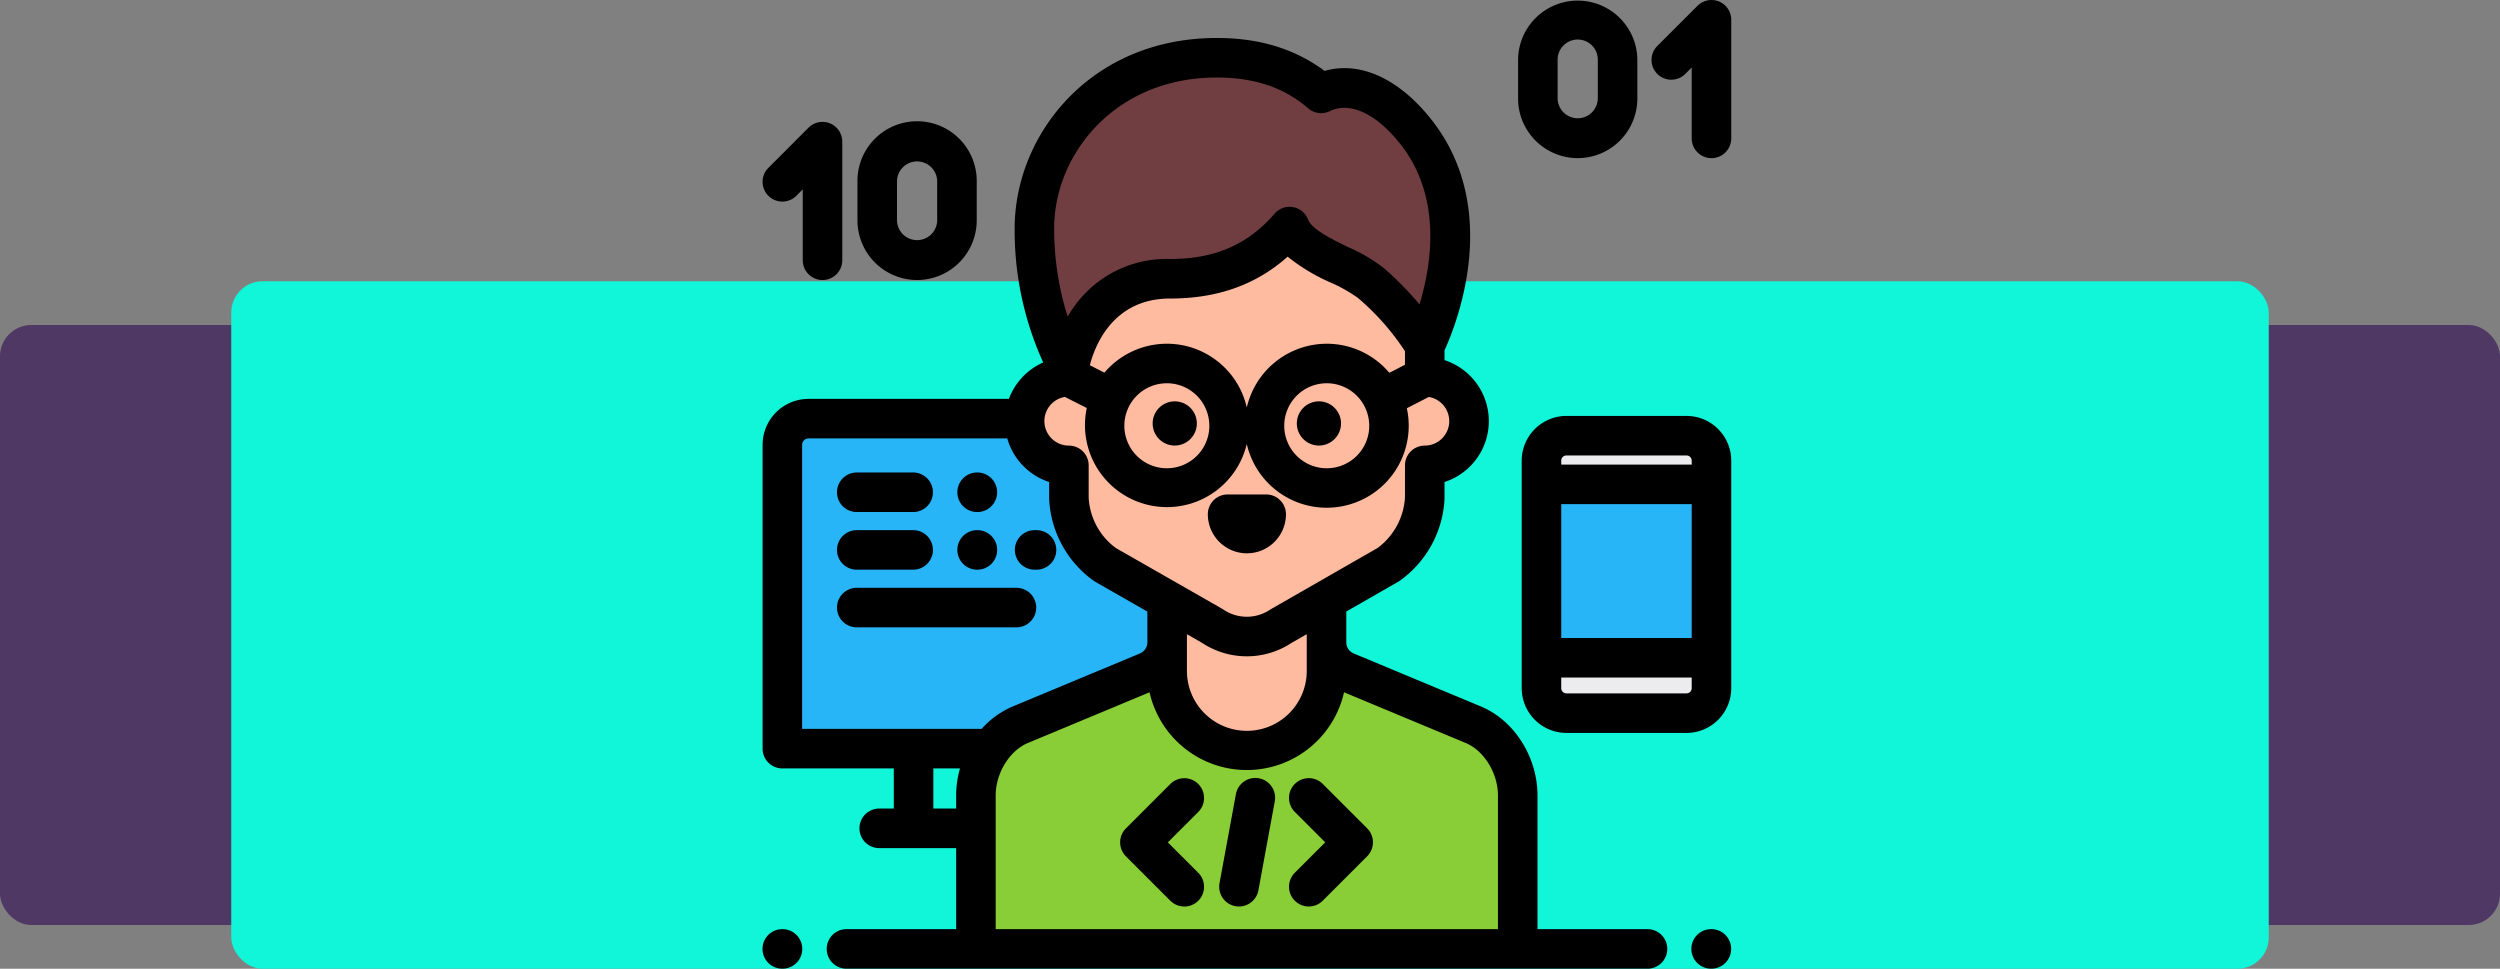 <svg xmlns="http://www.w3.org/2000/svg" width="400" height="155" viewBox="0 0 400 155">
  <rect x="0" y="0" width="400" height="155" fill="#808080" stroke="none"/>
  <g id="Grupo_1225647" data-name="Grupo 1225647" transform="translate(-1020 -12152)">
    <g id="Grupo_1225644" data-name="Grupo 1225644" transform="translate(0)">
      <rect id="equipo-de-desarrolladores-haciendo-una-tormenta-de-ideas-para-optimizar-el-codigo" width="400" height="96" rx="5" transform="translate(1020 12204)" fill="#4f3864"/>
      <rect id="equipo-de-desarrolladores-haciendo-una-tormenta-de-ideas-para-optimizar-el-codigo-2" data-name="equipo-de-desarrolladores-haciendo-una-tormenta-de-ideas-para-optimizar-el-codigo" width="326" height="110" rx="5" transform="translate(1057 12197)" fill="#11f5d8"/>
    </g>
    <g id="programmer_360487_1_" data-name="programmer_360487 (1)" transform="translate(1142 12151.981)">
      <g id="Grupo_1225645" data-name="Grupo 1225645" transform="translate(124.635 69.729)">
        <path id="Trazado_1053084" data-name="Trazado 1053084" d="M438.9,234.282v3.791H411.7v-3.791a4,4,0,0,1,4-4h19.211a4,4,0,0,1,4,4Z" transform="translate(-411.7 -230.286)" fill="#ecebed"/>
        <path id="Trazado_1053085" data-name="Trazado 1053085" d="M415.839,347.646H438.9v4.866a4,4,0,0,1-4,4H415.695a4,4,0,0,1-4-4v-4.866Z" transform="translate(-411.699 -312.117)" fill="#ecebed"/>
      </g>
      <g id="Grupo_1225646" data-name="Grupo 1225646" transform="translate(3.178 67.006)">
        <rect id="Rectángulo_422196" data-name="Rectángulo 422196" width="27.201" height="27.742" transform="translate(121.458 10.509)" fill="#27b5f7"/>
        <path id="Trazado_1053086" data-name="Trazado 1053086" d="M85.405,225.57v48.52H10.5V225.57a4.184,4.184,0,0,1,4.083-4.278h66.74a4.184,4.184,0,0,1,4.083,4.278Z" transform="translate(-10.499 -221.292)" fill="#27b5f7"/>
      </g>
      <path id="Trazado_1053087" data-name="Trazado 1053087" d="M143.395,319.126v6.162a5.1,5.1,0,0,1-3.138,4.707L119.9,338.476c-4.3,1.792-7.1,6.663-7.1,11.321v24.549h86.689V349.8c0-4.659-2.8-9.53-7.1-11.321l-20.356-8.481a5.1,5.1,0,0,1-3.138-4.707v-6.162Z" transform="translate(-78.651 -222.502)" fill="#febba0"/>
      <path id="Trazado_1053088" data-name="Trazado 1053088" d="M192.384,354.054l-20.356-8.481a5.1,5.1,0,0,1-3.1-4.105v3.88a12.83,12.83,0,0,1-12.792,12.792h0a12.829,12.829,0,0,1-12.792-12.792v-3.8a5.1,5.1,0,0,1-3.09,4.027L119.9,354.053c-4.3,1.792-7.1,6.663-7.1,11.321v24.549h86.689V365.375C199.486,360.717,196.684,355.846,192.384,354.054Z" transform="translate(-78.649 -238.08)" fill="#89cd37"/>
      <path id="Trazado_1053089" data-name="Trazado 1053089" d="M202.557,112.507v-9.216a28.411,28.411,0,0,0-56.822,0h-.111v9.216a7.085,7.085,0,1,0,0,14.17v5.289a13.9,13.9,0,0,0,5.81,10.607l17.127,9.791a9.827,9.827,0,0,0,11.06,0l17.076-9.791a13.946,13.946,0,0,0,5.861-10.607v-5.289a7.085,7.085,0,1,0,0-14.17Z" transform="translate(-96.599 -52.198)" fill="#febba0"/>
      <path id="Trazado_1053090" data-name="Trazado 1053090" d="M204.809,42.478c-5.36-6.83-11.028-8.288-15.236-6.239-3.337-2.852-8.336-5.7-16.686-5.7-18.859,0-29.179,14.469-29.179,27.329,0,13.724,5.521,22.47,5.521,22.47S151.285,65.9,165.417,65.9c9.447,0,15.14-3.751,19.113-8.353,1.688,4.4,9.864,6.246,13.075,9.085,6.357,5.618,8.552,10.015,8.552,10.015S216.174,56.958,204.809,42.478Z" transform="translate(-100.203 -21.281)" fill="#703e41"/>
      <path id="Trazado_1053091" data-name="Trazado 1053091" d="M106.185,256.064h-.041a3.163,3.163,0,1,1,0-6.326h.041a3.163,3.163,0,1,1,0,6.326Z" transform="translate(-71.805 -174.12)"/>
      <path id="Trazado_1053092" data-name="Trazado 1053092" d="M51.556,256.064H42.531a3.163,3.163,0,1,1,0-6.326h9.025a3.163,3.163,0,1,1,0,6.326Z" transform="translate(-27.45 -174.12)"/>
      <path id="Trazado_1053093" data-name="Trazado 1053093" d="M68.081,317.01H42.531a3.163,3.163,0,0,1,0-6.326h25.55a3.163,3.163,0,0,1,0,6.326Z" transform="translate(-27.45 -216.616)"/>
      <path id="Trazado_1053094" data-name="Trazado 1053094" d="M106.185,286.536h-.041a3.163,3.163,0,0,1,0-6.326h.041a3.163,3.163,0,0,1,0,6.326Z" transform="translate(-71.805 -195.368)"/>
      <path id="Trazado_1053095" data-name="Trazado 1053095" d="M51.556,286.537H42.531a3.163,3.163,0,1,1,0-6.326h9.025a3.163,3.163,0,1,1,0,6.326Z" transform="translate(-27.45 -195.368)"/>
      <path id="Trazado_1053096" data-name="Trazado 1053096" d="M136.857,286.537h-.3a3.163,3.163,0,1,1,0-6.326h.3a3.163,3.163,0,1,1,0,6.326Z" transform="translate(-93.015 -195.368)"/>
      <path id="Trazado_1053097" data-name="Trazado 1053097" d="M3.2,497.411H3.163a3.163,3.163,0,0,1,0-6.326H3.2a3.163,3.163,0,0,1,0,6.326Z" transform="translate(0 -342.403)"/>
      <path id="Trazado_1053098" data-name="Trazado 1053098" d="M494.12,497.411h-.041a3.163,3.163,0,0,1,0-6.326h.041a3.163,3.163,0,0,1,0,6.326Z" transform="translate(-342.299 -342.403)"/>
      <path id="Trazado_1053099" data-name="Trazado 1053099" d="M285.934,219.2a3.535,3.535,0,1,1,3.536-3.535A3.539,3.539,0,0,1,285.934,219.2Z" transform="translate(-196.906 -147.894)"/>
      <path id="Trazado_1053100" data-name="Trazado 1053100" d="M209.729,219.2a3.535,3.535,0,1,1,3.536-3.535A3.54,3.54,0,0,1,209.729,219.2Z" transform="translate(-143.771 -147.894)"/>
      <path id="Trazado_1053101" data-name="Trazado 1053101" d="M241.614,270.767a6.261,6.261,0,0,1-6.254-6.254,3.163,3.163,0,0,1,3.163-3.163H244.7a3.163,3.163,0,0,1,3.163,3.163A6.26,6.26,0,0,1,241.614,270.767Z" transform="translate(-164.108 -182.217)"/>
      <path id="Trazado_1053102" data-name="Trazado 1053102" d="M199.274,431.825a3.153,3.153,0,0,1-2.237-.926l-7.1-7.1a3.164,3.164,0,0,1,0-4.474l7.1-7.1a3.163,3.163,0,1,1,4.473,4.474l-4.867,4.867,4.867,4.867a3.163,3.163,0,0,1-2.237,5.4Z" transform="translate(-131.788 -286.766)"/>
      <path id="Trazado_1053103" data-name="Trazado 1053103" d="M281.445,431.824a3.163,3.163,0,0,1-2.237-5.4l4.867-4.867-4.867-4.867a3.163,3.163,0,0,1,4.474-4.474l7.1,7.1a3.164,3.164,0,0,1,0,4.473l-7.1,7.1A3.153,3.153,0,0,1,281.445,431.824Z" transform="translate(-194.036 -286.765)"/>
      <path id="Trazado_1053104" data-name="Trazado 1053104" d="M244.536,431.658a3.2,3.2,0,0,1-.576-.053,3.163,3.163,0,0,1-2.538-3.683l2.628-14.28a3.163,3.163,0,0,1,6.221,1.145l-2.628,14.28A3.165,3.165,0,0,1,244.536,431.658Z" transform="translate(-168.298 -286.599)"/>
      <path id="Trazado_1053105" data-name="Trazado 1053105" d="M59.728,89.735a9.552,9.552,0,0,1-9.542-9.542v-6.22a9.542,9.542,0,1,1,19.083,0v6.221A9.552,9.552,0,0,1,59.728,89.735Zm0-18.978a3.219,3.219,0,0,0-3.216,3.216v6.221a3.216,3.216,0,0,0,6.431,0v-6.22A3.22,3.22,0,0,0,59.728,70.758Z" transform="translate(-34.993 -44.913)"/>
      <path id="Trazado_1053106" data-name="Trazado 1053106" d="M9.64,89.736a3.163,3.163,0,0,1-3.163-3.163V75.231L5.45,76.259A3.163,3.163,0,0,1,.976,71.785L7.4,65.359A3.163,3.163,0,0,1,12.8,67.6V86.573A3.163,3.163,0,0,1,9.64,89.736Z" transform="translate(-0.035 -44.913)"/>
      <path id="Trazado_1053107" data-name="Trazado 1053107" d="M408.878,25.322a9.552,9.552,0,0,1-9.542-9.542V9.561a9.542,9.542,0,0,1,19.083,0v6.221A9.552,9.552,0,0,1,408.878,25.322Zm0-18.978a3.219,3.219,0,0,0-3.216,3.216v6.221a3.216,3.216,0,0,0,6.431,0V9.561A3.219,3.219,0,0,0,408.878,6.345Z" transform="translate(-278.443)"/>
      <path id="Trazado_1053108" data-name="Trazado 1053108" d="M479.464,25.322A3.163,3.163,0,0,1,476.3,22.16V10.818l-1.027,1.028A3.163,3.163,0,1,1,470.8,7.372L477.227.945a3.163,3.163,0,0,1,5.4,2.237V22.16A3.162,3.162,0,0,1,479.464,25.322Z" transform="translate(-327.627 0)"/>
      <path id="Trazado_1053109" data-name="Trazado 1053109" d="M427.62,219.838H408.409A7.167,7.167,0,0,0,401.251,227v36.4a7.167,7.167,0,0,0,7.158,7.159H427.62a7.167,7.167,0,0,0,7.158-7.159V227A7.167,7.167,0,0,0,427.62,219.838Zm-20.043,14.113h20.875v21.416H407.577Zm0-6.954a.834.834,0,0,1,.833-.833H427.62a.834.834,0,0,1,.833.833v.628H407.578V227Zm20.875,36.4a.834.834,0,0,1-.833.833H408.409a.834.834,0,0,1-.833-.833v-1.7h20.875v1.7Z" transform="translate(-279.779 -153.272)"/>
      <path id="Trazado_1053110" data-name="Trazado 1053110" d="M141.583,162.676H124.035V141.29c0-6.165-3.721-12.021-9.048-14.241l-20.356-8.481a1.929,1.929,0,0,1-1.168-1.488c0-.015,0-.03,0-.045a1.9,1.9,0,0,1-.019-.254v-4.925l8.268-4.741c.058-.033.114-.068.17-.1A17.081,17.081,0,0,0,109.149,94c.006-.08.009-.161.009-.241V91.137a10.249,10.249,0,0,0,0-19.5V70.07c1.8-3.927,9.3-22.4-2.027-36.831-5.233-6.668-11.509-9.5-17.161-7.88-4.781-3.543-10.444-5.269-17.248-5.269-20.244,0-32.342,15.5-32.342,30.492a51.085,51.085,0,0,0,4.567,21.425,10.3,10.3,0,0,0-5.489,5.83H7.3A7.354,7.354,0,0,0,.051,85.278V133.8a3.163,3.163,0,0,0,3.163,3.163H21.045v6.421H18.712a3.163,3.163,0,1,0,0,6.326H31.021v12.968H13.473a3.163,3.163,0,0,0,0,6.326h128.11a3.163,3.163,0,1,0,0-6.325ZM109.916,81.389a3.926,3.926,0,0,1-3.922,3.922,3.163,3.163,0,0,0-3.163,3.163v5.162a10.886,10.886,0,0,1-4.365,8.045l-16.982,9.737c-.058.033-.114.068-.17.1a6.692,6.692,0,0,1-7.574,0c-.057-.038-.114-.073-.173-.107l-17.031-9.736a10.721,10.721,0,0,1-4.312-8.043V88.473a3.163,3.163,0,0,0-3.163-3.163,3.919,3.919,0,0,1-.641-7.786l3.5,1.771a13.12,13.12,0,0,0,25.6,5.753,13.12,13.12,0,0,0,25.61-5.714l3.513-1.808A3.925,3.925,0,0,1,109.916,81.389Zm-22.8,34.094v5.78a9.586,9.586,0,1,1-19.171,0v-5.776l2.4,1.374a13.007,13.007,0,0,0,14.366,0Zm3.2-46.47A13.143,13.143,0,0,0,77.523,79.219a13.111,13.111,0,0,0-22.778-5.585l-2.33-1.179c.731-2.9,3.558-10.676,12.835-10.676,7.575,0,13.764-2.2,18.81-6.7a30.187,30.187,0,0,0,6.908,4.158,23.1,23.1,0,0,1,4.375,2.479,39.539,39.539,0,0,1,7.488,8.493v2.163l-2.5,1.29A13.094,13.094,0,0,0,90.315,69.012Zm6.8,13.122a6.8,6.8,0,1,1-6.8-6.8A6.8,6.8,0,0,1,97.112,82.134Zm-25.584,0a6.8,6.8,0,1,1-6.8-6.8A6.8,6.8,0,0,1,71.528,82.134Zm1.193-55.717c7.932,0,12.148,2.82,14.63,4.941a3.164,3.164,0,0,0,3.439.44c3.247-1.581,7.5.418,11.364,5.347h0c6.644,8.465,4.912,19.264,3,25.564a53.692,53.692,0,0,0-5.62-5.73,26.043,26.043,0,0,0-5.795-3.427c-2.59-1.261-5.812-2.831-6.423-4.421a3.163,3.163,0,0,0-5.347-.933c-4.274,4.951-9.586,7.257-16.718,7.257a18.118,18.118,0,0,0-16.067,8.691c-.111.176-.218.351-.322.526A46.4,46.4,0,0,1,46.7,50.583C46.7,38.7,56.435,26.416,72.721,26.416ZM31.02,141.29v2.092H27.371v-6.421h4.262A15.806,15.806,0,0,0,31.02,141.29ZM35.1,130.636H6.377V85.278a1.046,1.046,0,0,1,.92-1.115H39.2A10.288,10.288,0,0,0,45.9,91.137v2.626c0,.08,0,.161.009.241a17.061,17.061,0,0,0,7.221,13.006q.085.056.173.107l8.315,4.754v4.91a1.932,1.932,0,0,1-1.192,1.787l-20.356,8.482A13.87,13.87,0,0,0,35.1,130.636Zm82.606,32.04H37.346V141.29c0-3.565,2.216-7.177,5.155-8.4l19.462-8.109a15.951,15.951,0,0,0,31.119,0l19.47,8.113c2.939,1.225,5.155,4.837,5.155,8.4v21.386Z" transform="translate(-0.036 -13.995)"/>
    </g>
  </g>
</svg>
